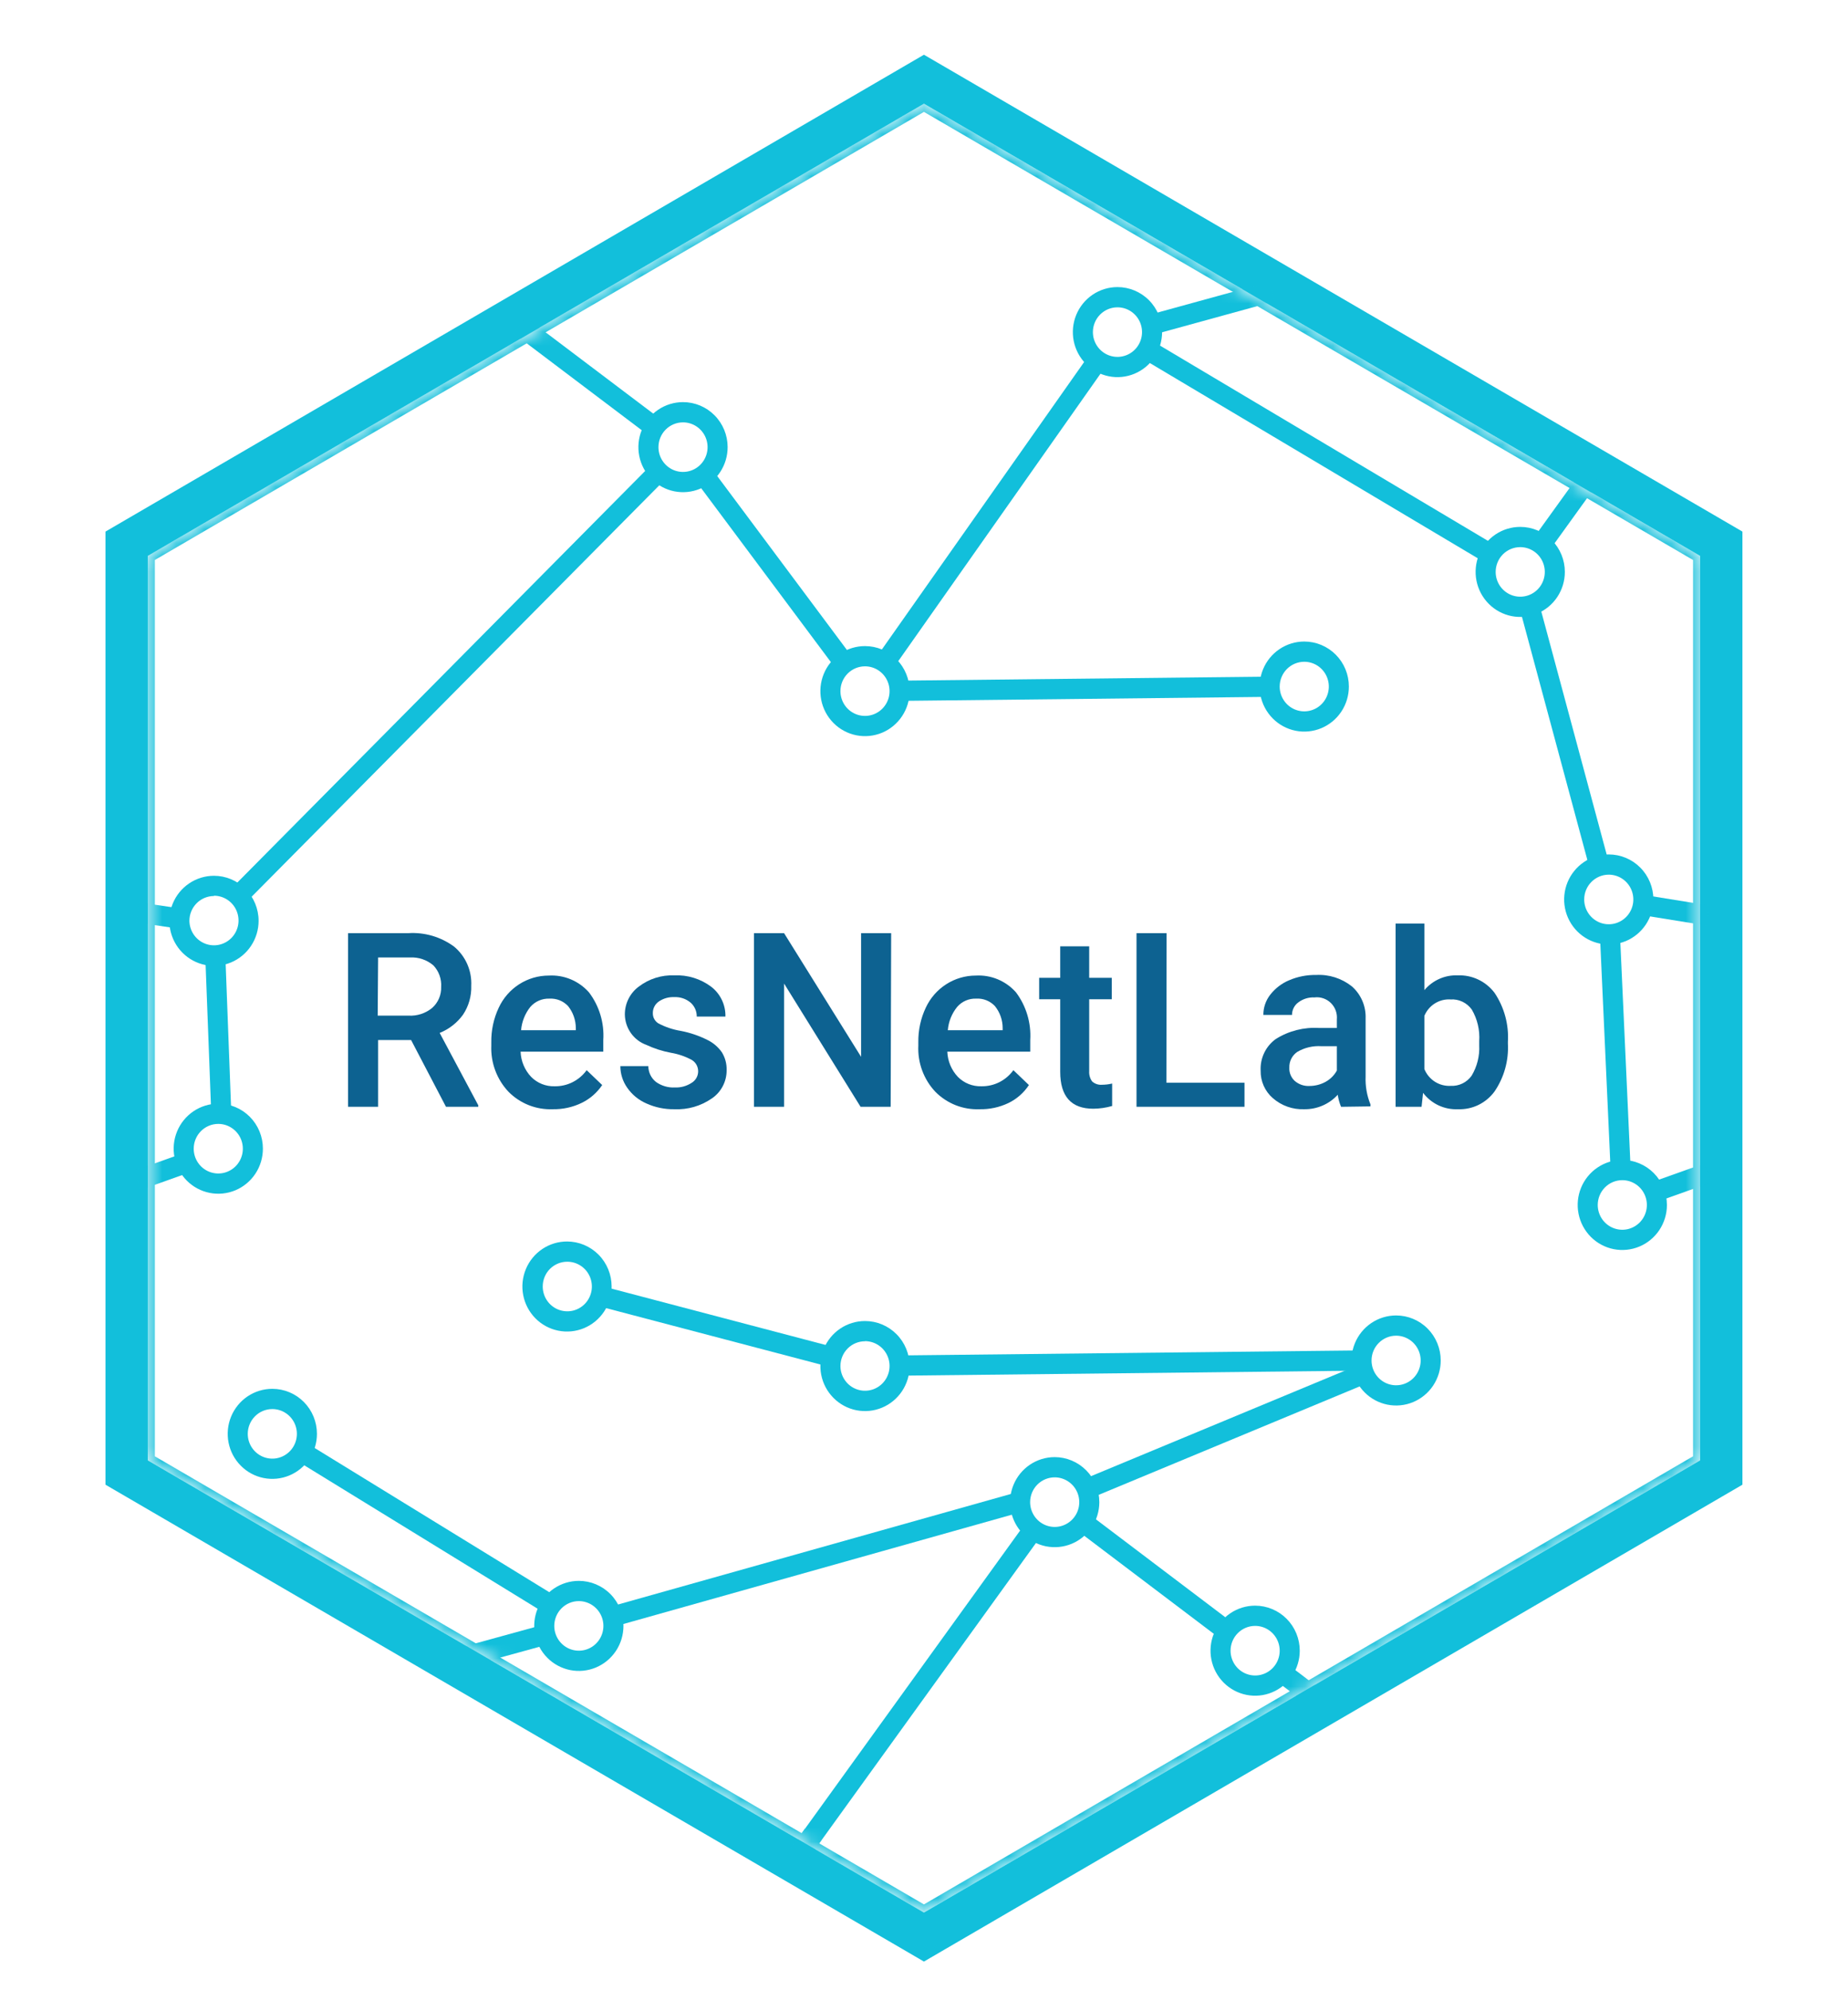 <svg width="131" height="141" viewBox="0 0 131 141" fill="none" xmlns="http://www.w3.org/2000/svg">
<path d="M66.251 6.053L65.496 5.614L64.742 6.053L9.722 38.096L8.977 38.53V39.392V103.479V104.341L9.722 104.775L64.742 136.818L65.496 137.258L66.251 136.818L121.271 104.775L122.016 104.341V103.479V39.392V38.53L121.271 38.096L66.251 6.053Z" stroke="#12BFDB" stroke-width="3"/>
<mask id="mask0" mask-type="alpha" maskUnits="userSpaceOnUse" x="10" y="7" width="111" height="129">
<path d="M65.496 7.349L10.477 39.392V103.479L65.496 135.522L120.516 103.479V39.392L65.496 7.349Z" fill="#12BFDB"/>
</mask>
<g mask="url(#mask0)">
<path d="M10.727 103.335V39.536L65.496 7.639L120.266 39.536V103.335L65.496 135.233L10.727 103.335Z" stroke="#12BFDB" stroke-width="0.5"/>
<path d="M21.643 102.196L20.904 103.421L38.521 114.244L39.26 113.019L21.643 102.196Z" fill="#12BFDB"/>
<path d="M42.781 91.161L42.422 92.549L58.833 96.864L59.191 95.477L42.781 91.161Z" fill="#12BFDB"/>
<path d="M96.62 95.686L63.799 96.044L63.814 97.478L96.635 97.12L96.62 95.686Z" fill="#12BFDB"/>
<path d="M96.358 96.699L76.891 104.785L77.432 106.111L96.899 98.025L96.358 96.699Z" fill="#12BFDB"/>
<path d="M90.294 47.94L63.855 48.229L63.87 49.663L90.309 49.374L90.294 47.94Z" fill="#12BFDB"/>
<path d="M77.183 25.181L62.228 46.425L63.387 47.256L78.342 26.011L77.183 25.181Z" fill="#12BFDB"/>
<path d="M50.429 33.179L49.293 34.041L59.15 47.252L60.285 46.389L50.429 33.179Z" fill="#12BFDB"/>
<path d="M46.053 33.049L16.486 62.876L17.491 63.89L47.058 34.063L46.053 33.049Z" fill="#12BFDB"/>
<path d="M81.798 24.231L81.075 25.466L105.201 39.825L105.923 38.59L81.798 24.231Z" fill="#12BFDB"/>
<path d="M114.831 66.097L113.411 66.163L114.17 82.845L115.59 82.779L114.831 66.097Z" fill="#12BFDB"/>
<path d="M89.988 19.968L81.34 22.343L81.713 23.727L90.361 21.352L89.988 19.968Z" fill="#12BFDB"/>
<path d="M37.232 22.456L36.38 23.604L45.729 30.664L46.581 29.516L37.232 22.456Z" fill="#12BFDB"/>
<path d="M79.214 21.776C79.558 21.776 79.895 21.879 80.182 22.072C80.468 22.265 80.691 22.539 80.823 22.86C80.955 23.181 80.989 23.534 80.922 23.875C80.855 24.216 80.689 24.529 80.445 24.774C80.202 25.02 79.892 25.187 79.554 25.255C79.216 25.323 78.866 25.288 78.548 25.155C78.23 25.022 77.958 24.797 77.766 24.508C77.575 24.219 77.473 23.88 77.473 23.532C77.473 23.066 77.656 22.62 77.983 22.29C78.309 21.961 78.752 21.776 79.214 21.776ZM79.214 20.342C78.588 20.342 77.977 20.529 77.457 20.879C76.937 21.23 76.531 21.728 76.292 22.311C76.053 22.894 75.99 23.536 76.112 24.155C76.234 24.774 76.535 25.342 76.978 25.788C77.42 26.235 77.984 26.538 78.597 26.662C79.211 26.785 79.847 26.722 80.424 26.48C81.002 26.239 81.496 25.83 81.844 25.305C82.192 24.78 82.377 24.163 82.377 23.532C82.377 22.686 82.044 21.875 81.451 21.276C80.857 20.678 80.053 20.342 79.214 20.342Z" fill="#12BFDB"/>
<path d="M120.833 82.435L117.06 83.78L117.533 85.132L121.306 83.787L120.833 82.435Z" fill="#12BFDB"/>
<path d="M15.968 67.565L14.547 67.62L14.97 78.768L16.39 78.713L15.968 67.565Z" fill="#12BFDB"/>
<path d="M13.033 81.699L9.508 82.956L9.982 84.308L13.507 83.051L13.033 81.699Z" fill="#12BFDB"/>
<path d="M9.847 63.938L9.64 65.357L12.517 65.783L12.723 64.365L9.847 63.938Z" fill="#12BFDB"/>
<path d="M109.122 42.824L107.75 43.199L112.68 61.516L114.052 61.14L109.122 42.824Z" fill="#12BFDB"/>
<path d="M116.496 63.408L116.272 64.824L120.953 65.579L121.177 64.163L116.496 63.408Z" fill="#12BFDB"/>
<path d="M112.186 33.301L108.759 38.056L109.908 38.9L113.336 34.144L112.186 33.301Z" fill="#12BFDB"/>
<path d="M38.562 115.114L32.41 116.803L32.784 118.187L38.935 116.498L38.562 115.114Z" fill="#12BFDB"/>
<path d="M77.501 107.516L76.648 108.663L86.48 116.101L87.332 114.954L77.501 107.516Z" fill="#12BFDB"/>
<path d="M91.487 118.089L90.635 119.236L93.051 121.064L93.904 119.917L91.487 118.089Z" fill="#12BFDB"/>
<path d="M88.973 115.209C89.317 115.209 89.654 115.312 89.94 115.505C90.227 115.698 90.45 115.973 90.582 116.294C90.713 116.615 90.748 116.968 90.681 117.309C90.614 117.649 90.448 117.962 90.204 118.208C89.961 118.454 89.65 118.621 89.312 118.689C88.975 118.757 88.625 118.722 88.306 118.589C87.988 118.456 87.716 118.231 87.525 117.942C87.334 117.653 87.231 117.313 87.231 116.966C87.231 116.5 87.415 116.053 87.742 115.724C88.068 115.394 88.511 115.209 88.973 115.209ZM88.973 113.775C88.347 113.775 87.736 113.962 87.216 114.313C86.695 114.663 86.29 115.162 86.051 115.745C85.811 116.328 85.749 116.969 85.871 117.588C85.993 118.207 86.294 118.776 86.736 119.222C87.179 119.668 87.742 119.972 88.356 120.095C88.969 120.218 89.605 120.155 90.183 119.914C90.761 119.672 91.255 119.263 91.603 118.739C91.95 118.214 92.136 117.597 92.136 116.966C92.136 116.547 92.054 116.132 91.895 115.745C91.736 115.358 91.503 115.006 91.209 114.71C90.916 114.413 90.567 114.178 90.183 114.018C89.799 113.858 89.388 113.775 88.973 113.775Z" fill="#12BFDB"/>
<path d="M15.473 79.638C15.818 79.638 16.155 79.742 16.441 79.935C16.728 80.128 16.951 80.403 17.083 80.724C17.214 81.046 17.248 81.399 17.181 81.74C17.113 82.081 16.946 82.394 16.702 82.64C16.458 82.885 16.147 83.052 15.809 83.119C15.47 83.186 15.12 83.15 14.802 83.016C14.484 82.882 14.212 82.656 14.022 82.366C13.831 82.076 13.73 81.736 13.732 81.388C13.734 80.923 13.918 80.478 14.244 80.15C14.571 79.822 15.013 79.638 15.473 79.638ZM15.473 78.204C14.847 78.204 14.236 78.392 13.715 78.743C13.195 79.093 12.79 79.592 12.55 80.176C12.311 80.759 12.249 81.401 12.372 82.02C12.494 82.639 12.796 83.208 13.239 83.654C13.682 84.1 14.246 84.403 14.861 84.525C15.475 84.647 16.111 84.583 16.689 84.341C17.266 84.098 17.76 83.688 18.107 83.162C18.453 82.637 18.637 82.019 18.636 81.388C18.636 80.969 18.554 80.555 18.395 80.168C18.236 79.781 18.003 79.43 17.709 79.134C17.416 78.838 17.067 78.604 16.683 78.445C16.299 78.285 15.888 78.203 15.473 78.204Z" fill="#12BFDB"/>
<path d="M114.013 61.978C114.358 61.973 114.698 62.071 114.988 62.26C115.278 62.45 115.506 62.722 115.642 63.043C115.778 63.363 115.817 63.717 115.753 64.06C115.689 64.402 115.525 64.718 115.283 64.967C115.04 65.215 114.73 65.385 114.392 65.456C114.053 65.526 113.701 65.493 113.382 65.361C113.062 65.228 112.788 65.003 112.596 64.714C112.403 64.424 112.3 64.084 112.3 63.735C112.3 63.269 112.483 62.822 112.81 62.493C113.137 62.163 113.579 61.978 114.041 61.978H114.013ZM114.041 60.544C113.416 60.544 112.804 60.731 112.284 61.082C111.764 61.433 111.359 61.931 111.119 62.514C110.88 63.097 110.817 63.739 110.939 64.358C111.061 64.976 111.362 65.545 111.805 65.991C112.247 66.437 112.811 66.741 113.424 66.864C114.038 66.987 114.674 66.924 115.252 66.683C115.83 66.441 116.324 66.032 116.671 65.508C117.019 64.983 117.204 64.366 117.204 63.735C117.204 62.889 116.871 62.077 116.278 61.479C115.685 60.88 114.88 60.544 114.041 60.544Z" fill="#12BFDB"/>
<path d="M107.765 38.769C108.11 38.769 108.446 38.872 108.733 39.065C109.019 39.258 109.242 39.532 109.374 39.853C109.506 40.174 109.54 40.527 109.473 40.868C109.406 41.209 109.24 41.522 108.997 41.768C108.753 42.013 108.443 42.181 108.105 42.248C107.767 42.316 107.417 42.281 107.099 42.148C106.781 42.015 106.509 41.79 106.317 41.501C106.126 41.212 106.024 40.873 106.024 40.525C106.024 40.059 106.207 39.613 106.534 39.283C106.861 38.954 107.303 38.769 107.765 38.769ZM107.765 37.335C107.14 37.335 106.528 37.522 106.008 37.872C105.488 38.223 105.083 38.721 104.843 39.304C104.604 39.887 104.541 40.529 104.663 41.148C104.785 41.767 105.086 42.335 105.529 42.782C105.971 43.228 106.535 43.532 107.148 43.655C107.762 43.778 108.398 43.715 108.976 43.473C109.554 43.232 110.048 42.823 110.395 42.298C110.743 41.773 110.928 41.157 110.928 40.525C110.928 39.679 110.595 38.868 110.002 38.269C109.409 37.671 108.604 37.335 107.765 37.335Z" fill="#12BFDB"/>
<path d="M72.037 105.753L43.316 113.832L43.698 115.213L72.419 107.135L72.037 105.753Z" fill="#12BFDB"/>
<path d="M72.654 107.981L55.857 131.253L57.006 132.097L73.804 108.825L72.654 107.981Z" fill="#12BFDB"/>
<path d="M57.059 129.575L53.792 134.102L54.941 134.946L58.209 130.419L57.059 129.575Z" fill="#12BFDB"/>
<path d="M74.765 104.683C75.109 104.683 75.446 104.786 75.732 104.98C76.019 105.173 76.242 105.447 76.374 105.768C76.505 106.089 76.54 106.442 76.473 106.783C76.406 107.124 76.24 107.437 75.996 107.682C75.752 107.928 75.442 108.095 75.105 108.163C74.767 108.231 74.416 108.196 74.098 108.063C73.78 107.93 73.508 107.705 73.317 107.416C73.126 107.127 73.023 106.788 73.023 106.44C73.023 105.974 73.207 105.527 73.533 105.198C73.86 104.869 74.303 104.683 74.765 104.683ZM74.765 103.249C74.139 103.249 73.528 103.437 73.007 103.787C72.487 104.138 72.082 104.636 71.843 105.219C71.603 105.802 71.541 106.444 71.663 107.063C71.785 107.682 72.086 108.25 72.528 108.696C72.971 109.143 73.534 109.446 74.148 109.57C74.761 109.693 75.397 109.629 75.975 109.388C76.553 109.146 77.047 108.737 77.395 108.213C77.742 107.688 77.928 107.071 77.928 106.44C77.926 105.594 77.592 104.784 76.999 104.186C76.406 103.588 75.603 103.251 74.765 103.249Z" fill="#12BFDB"/>
<path d="M41.032 113.452C41.377 113.452 41.713 113.556 42 113.749C42.286 113.942 42.509 114.216 42.641 114.537C42.773 114.858 42.807 115.211 42.74 115.552C42.673 115.893 42.507 116.206 42.263 116.451C42.02 116.697 41.71 116.864 41.372 116.932C41.034 117 40.684 116.965 40.366 116.832C40.047 116.699 39.776 116.474 39.584 116.185C39.393 115.896 39.291 115.557 39.291 115.209C39.291 114.743 39.474 114.296 39.801 113.967C40.127 113.638 40.57 113.452 41.032 113.452ZM41.032 112.018C40.407 112.018 39.795 112.206 39.275 112.556C38.755 112.907 38.349 113.405 38.11 113.988C37.871 114.571 37.808 115.213 37.93 115.832C38.052 116.451 38.353 117.019 38.796 117.465C39.238 117.912 39.801 118.215 40.415 118.339C41.029 118.462 41.665 118.398 42.242 118.157C42.82 117.915 43.314 117.507 43.662 116.982C44.01 116.457 44.195 115.84 44.195 115.209C44.195 114.363 43.862 113.551 43.269 112.953C42.675 112.355 41.871 112.018 41.032 112.018Z" fill="#12BFDB"/>
<path d="M48.417 29.928C48.762 29.928 49.099 30.031 49.385 30.225C49.672 30.418 49.895 30.693 50.026 31.014C50.158 31.335 50.192 31.689 50.124 32.03C50.056 32.371 49.89 32.684 49.646 32.929C49.401 33.175 49.09 33.342 48.752 33.408C48.414 33.475 48.064 33.44 47.746 33.306C47.428 33.172 47.156 32.945 46.966 32.655C46.775 32.366 46.674 32.025 46.676 31.677C46.677 31.213 46.862 30.768 47.188 30.44C47.514 30.112 47.956 29.928 48.417 29.928ZM48.417 28.494C47.791 28.494 47.179 28.681 46.659 29.032C46.139 29.383 45.733 29.882 45.494 30.465C45.255 31.049 45.193 31.691 45.315 32.31C45.438 32.929 45.74 33.497 46.183 33.943C46.626 34.389 47.19 34.693 47.804 34.815C48.418 34.937 49.054 34.873 49.632 34.63C50.21 34.388 50.703 33.978 51.05 33.452C51.397 32.926 51.581 32.309 51.58 31.677C51.578 30.832 51.244 30.023 50.651 29.426C50.058 28.829 49.255 28.494 48.417 28.494Z" fill="#12BFDB"/>
<path d="M15.168 63.47C15.511 63.47 15.847 63.572 16.133 63.764C16.419 63.956 16.642 64.23 16.774 64.549C16.907 64.869 16.942 65.221 16.877 65.561C16.811 65.901 16.648 66.215 16.406 66.461C16.165 66.707 15.857 66.876 15.52 66.947C15.184 67.017 14.834 66.985 14.516 66.855C14.197 66.726 13.924 66.504 13.73 66.218C13.536 65.932 13.431 65.594 13.426 65.248C13.426 64.782 13.61 64.335 13.936 64.006C14.263 63.676 14.706 63.491 15.168 63.491V63.47ZM15.168 62.057C14.542 62.057 13.931 62.244 13.41 62.595C12.89 62.946 12.485 63.444 12.245 64.027C12.006 64.61 11.944 65.251 12.066 65.87C12.188 66.489 12.489 67.058 12.931 67.504C13.373 67.95 13.937 68.254 14.551 68.377C15.164 68.5 15.8 68.437 16.378 68.196C16.956 67.954 17.45 67.545 17.797 67.021C18.145 66.496 18.331 65.879 18.331 65.248C18.331 64.402 17.997 63.59 17.404 62.992C16.811 62.393 16.006 62.057 15.168 62.057Z" fill="#12BFDB"/>
<path d="M115.001 83.625C115.345 83.625 115.682 83.728 115.968 83.921C116.255 84.114 116.478 84.388 116.61 84.709C116.741 85.03 116.776 85.383 116.709 85.724C116.642 86.065 116.476 86.378 116.232 86.624C115.989 86.869 115.678 87.037 115.341 87.105C115.003 87.172 114.653 87.138 114.334 87.004C114.016 86.872 113.744 86.646 113.553 86.358C113.362 86.069 113.259 85.729 113.259 85.382C113.259 84.916 113.443 84.469 113.77 84.139C114.096 83.81 114.539 83.625 115.001 83.625ZM115.001 82.191C114.375 82.191 113.764 82.378 113.244 82.729C112.724 83.079 112.318 83.578 112.079 84.16C111.839 84.744 111.777 85.385 111.899 86.004C112.021 86.623 112.322 87.192 112.764 87.638C113.207 88.084 113.77 88.388 114.384 88.511C114.997 88.634 115.633 88.571 116.211 88.329C116.789 88.088 117.283 87.679 117.631 87.154C117.978 86.629 118.164 86.013 118.164 85.382C118.162 84.536 117.828 83.725 117.235 83.127C116.643 82.529 115.839 82.193 115.001 82.191Z" fill="#12BFDB"/>
<path d="M61.317 47.215C61.662 47.215 61.998 47.318 62.285 47.511C62.571 47.704 62.794 47.978 62.926 48.3C63.058 48.62 63.092 48.974 63.025 49.315C62.958 49.655 62.792 49.968 62.548 50.214C62.305 50.46 61.995 50.627 61.657 50.695C61.319 50.763 60.969 50.728 60.651 50.595C60.333 50.462 60.061 50.237 59.869 49.948C59.678 49.659 59.576 49.319 59.576 48.972C59.576 48.506 59.759 48.059 60.086 47.73C60.412 47.4 60.855 47.215 61.317 47.215ZM61.317 45.781C60.692 45.781 60.08 45.968 59.56 46.319C59.04 46.669 58.635 47.168 58.395 47.751C58.156 48.334 58.093 48.975 58.215 49.594C58.337 50.213 58.638 50.782 59.081 51.228C59.523 51.674 60.087 51.978 60.7 52.101C61.314 52.224 61.95 52.161 62.528 51.92C63.105 51.678 63.599 51.269 63.947 50.744C64.295 50.22 64.48 49.603 64.48 48.972C64.48 48.553 64.398 48.138 64.239 47.751C64.08 47.364 63.847 47.012 63.554 46.716C63.26 46.419 62.911 46.184 62.528 46.024C62.144 45.864 61.733 45.781 61.317 45.781Z" fill="#12BFDB"/>
<path d="M92.456 46.892C92.8 46.892 93.137 46.995 93.423 47.188C93.709 47.382 93.933 47.656 94.064 47.977C94.196 48.298 94.231 48.651 94.163 48.992C94.096 49.333 93.93 49.646 93.687 49.891C93.443 50.137 93.133 50.304 92.795 50.372C92.457 50.44 92.107 50.405 91.789 50.272C91.471 50.139 91.199 49.914 91.008 49.625C90.816 49.336 90.714 48.997 90.714 48.649C90.714 48.418 90.759 48.19 90.847 47.977C90.934 47.764 91.062 47.57 91.224 47.407C91.386 47.244 91.578 47.114 91.789 47.026C92 46.938 92.227 46.892 92.456 46.892ZM92.456 45.458C91.83 45.458 91.219 45.646 90.698 45.996C90.178 46.347 89.773 46.845 89.533 47.428C89.294 48.011 89.231 48.653 89.353 49.272C89.475 49.891 89.777 50.459 90.219 50.905C90.661 51.352 91.225 51.655 91.838 51.779C92.452 51.902 93.088 51.838 93.666 51.597C94.244 51.355 94.738 50.947 95.085 50.422C95.433 49.897 95.618 49.28 95.618 48.649C95.618 48.23 95.537 47.815 95.378 47.428C95.219 47.041 94.986 46.689 94.692 46.393C94.398 46.097 94.05 45.862 93.666 45.701C93.282 45.541 92.871 45.458 92.456 45.458Z" fill="#12BFDB"/>
<path d="M40.215 89.404C40.559 89.404 40.896 89.507 41.182 89.7C41.469 89.893 41.692 90.167 41.824 90.488C41.955 90.809 41.99 91.163 41.923 91.503C41.855 91.844 41.69 92.157 41.446 92.403C41.203 92.648 40.892 92.816 40.554 92.884C40.217 92.951 39.867 92.916 39.548 92.784C39.23 92.651 38.958 92.425 38.767 92.137C38.575 91.848 38.473 91.508 38.473 91.161C38.472 90.93 38.517 90.701 38.604 90.487C38.691 90.274 38.819 90.08 38.981 89.916C39.143 89.753 39.336 89.624 39.547 89.536C39.759 89.448 39.986 89.403 40.215 89.404ZM40.215 87.97C39.588 87.966 38.975 88.149 38.452 88.497C37.929 88.845 37.52 89.342 37.278 89.925C37.035 90.507 36.969 91.15 37.089 91.77C37.208 92.39 37.508 92.961 37.949 93.409C38.391 93.858 38.954 94.163 39.569 94.288C40.183 94.413 40.82 94.351 41.399 94.111C41.978 93.87 42.473 93.461 42.822 92.936C43.17 92.41 43.356 91.793 43.356 91.161C43.356 90.314 43.023 89.503 42.43 88.904C41.837 88.306 41.032 87.97 40.194 87.97H40.215Z" fill="#12BFDB"/>
<path d="M61.317 95.032C61.661 95.032 61.998 95.135 62.284 95.328C62.57 95.521 62.793 95.795 62.925 96.115C63.057 96.436 63.092 96.789 63.026 97.129C62.959 97.47 62.794 97.783 62.551 98.029C62.308 98.275 61.999 98.443 61.661 98.511C61.324 98.58 60.974 98.546 60.656 98.414C60.337 98.282 60.065 98.058 59.873 97.77C59.681 97.482 59.577 97.144 59.576 96.796C59.576 96.33 59.759 95.884 60.086 95.554C60.412 95.225 60.855 95.04 61.317 95.04V95.032ZM61.317 93.606C60.692 93.606 60.08 93.793 59.56 94.143C59.04 94.494 58.635 94.992 58.395 95.575C58.156 96.158 58.093 96.8 58.215 97.419C58.337 98.038 58.638 98.606 59.081 99.052C59.523 99.499 60.087 99.803 60.7 99.926C61.314 100.049 61.95 99.986 62.528 99.744C63.105 99.503 63.599 99.094 63.947 98.569C64.295 98.044 64.48 97.427 64.48 96.796C64.48 95.95 64.147 95.139 63.554 94.54C62.961 93.942 62.156 93.606 61.317 93.606Z" fill="#12BFDB"/>
<path d="M98.966 94.645C99.311 94.645 99.647 94.748 99.934 94.941C100.22 95.134 100.443 95.409 100.575 95.73C100.707 96.051 100.741 96.404 100.674 96.745C100.607 97.085 100.441 97.398 100.197 97.644C99.954 97.89 99.644 98.057 99.306 98.125C98.968 98.193 98.618 98.158 98.3 98.025C97.981 97.892 97.71 97.667 97.518 97.378C97.327 97.089 97.225 96.749 97.225 96.402C97.225 95.936 97.408 95.489 97.735 95.16C98.061 94.83 98.504 94.645 98.966 94.645ZM98.966 93.211C98.341 93.211 97.729 93.398 97.209 93.749C96.689 94.1 96.283 94.598 96.044 95.181C95.805 95.764 95.742 96.406 95.864 97.025C95.986 97.643 96.287 98.212 96.73 98.658C97.172 99.104 97.736 99.408 98.349 99.531C98.963 99.654 99.599 99.591 100.176 99.35C100.754 99.108 101.248 98.699 101.596 98.175C101.943 97.65 102.129 97.033 102.129 96.402C102.129 95.556 101.796 94.744 101.203 94.146C100.609 93.547 99.805 93.211 98.966 93.211Z" fill="#12BFDB"/>
<path d="M19.304 99.844C19.649 99.844 19.985 99.947 20.272 100.14C20.558 100.333 20.781 100.607 20.913 100.928C21.045 101.249 21.079 101.602 21.012 101.943C20.945 102.284 20.779 102.597 20.536 102.842C20.292 103.088 19.982 103.255 19.644 103.323C19.306 103.391 18.956 103.356 18.638 103.223C18.32 103.09 18.048 102.865 17.856 102.576C17.665 102.287 17.563 101.948 17.563 101.6C17.563 101.134 17.746 100.688 18.073 100.358C18.399 100.029 18.842 99.844 19.304 99.844ZM19.304 98.41C18.679 98.41 18.067 98.597 17.547 98.947C17.027 99.298 16.622 99.796 16.382 100.379C16.143 100.962 16.08 101.604 16.202 102.223C16.324 102.842 16.625 103.41 17.068 103.856C17.51 104.303 18.074 104.607 18.687 104.73C19.301 104.853 19.937 104.79 20.515 104.548C21.093 104.307 21.587 103.898 21.934 103.373C22.282 102.848 22.467 102.231 22.467 101.6C22.467 100.754 22.134 99.942 21.541 99.344C20.948 98.746 20.143 98.41 19.304 98.41Z" fill="#12BFDB"/>
<path d="M29.141 73.694H26.803V78.427H24.671V66.123H28.935C30.097 66.046 31.249 66.384 32.19 67.076C32.592 67.41 32.912 67.835 33.123 68.315C33.334 68.796 33.431 69.319 33.406 69.844C33.431 70.578 33.224 71.301 32.816 71.909C32.396 72.484 31.825 72.929 31.167 73.192L33.903 78.319V78.427H31.615L29.141 73.694ZM26.774 71.966H28.956C29.563 72.003 30.162 71.808 30.634 71.421C30.843 71.236 31.009 71.006 31.12 70.748C31.23 70.49 31.283 70.211 31.273 69.93C31.291 69.651 31.251 69.371 31.155 69.108C31.06 68.845 30.911 68.605 30.719 68.403C30.255 68.01 29.66 67.811 29.056 67.844H26.803L26.774 71.966Z" fill="#0D6291"/>
<path d="M39.191 78.599C38.612 78.623 38.033 78.526 37.492 78.314C36.952 78.102 36.461 77.779 36.05 77.365C35.638 76.93 35.318 76.416 35.108 75.853C34.898 75.29 34.802 74.69 34.827 74.089V73.852C34.814 73.007 34.994 72.17 35.353 71.407C35.669 70.725 36.171 70.148 36.8 69.744C37.43 69.34 38.161 69.126 38.907 69.127C39.439 69.098 39.971 69.189 40.463 69.395C40.955 69.601 41.395 69.916 41.75 70.317C42.483 71.282 42.844 72.482 42.766 73.694V74.519H36.903C36.928 75.189 37.196 75.827 37.656 76.311C37.872 76.528 38.13 76.699 38.413 76.812C38.697 76.926 39 76.98 39.305 76.971C39.748 76.981 40.187 76.882 40.584 76.683C40.982 76.485 41.325 76.192 41.587 75.831L42.688 76.885C42.32 77.431 41.815 77.869 41.224 78.154C40.59 78.459 39.894 78.611 39.191 78.599ZM38.95 70.762C38.694 70.752 38.44 70.799 38.205 70.901C37.97 71.003 37.761 71.156 37.592 71.35C37.218 71.822 36.99 72.396 36.938 72.999H40.819V72.848C40.816 72.282 40.623 71.734 40.272 71.292C40.103 71.112 39.897 70.971 39.669 70.879C39.441 70.788 39.195 70.748 38.95 70.762Z" fill="#0D6291"/>
<path d="M49.49 75.946C49.496 75.778 49.458 75.612 49.38 75.465C49.301 75.317 49.184 75.194 49.042 75.107C48.578 74.856 48.076 74.684 47.557 74.598C46.956 74.485 46.371 74.297 45.816 74.038C45.375 73.878 44.994 73.587 44.722 73.202C44.451 72.818 44.301 72.359 44.294 71.887C44.292 71.502 44.38 71.122 44.552 70.778C44.724 70.434 44.974 70.136 45.282 69.909C46.005 69.358 46.894 69.076 47.799 69.113C48.739 69.069 49.666 69.356 50.421 69.923C50.741 70.17 50.998 70.49 51.172 70.856C51.347 71.222 51.433 71.625 51.423 72.031H49.391C49.393 71.843 49.355 71.658 49.279 71.487C49.203 71.316 49.091 71.164 48.95 71.041C48.627 70.772 48.217 70.634 47.799 70.654C47.41 70.636 47.027 70.744 46.704 70.963C46.569 71.055 46.459 71.18 46.385 71.327C46.31 71.474 46.273 71.637 46.278 71.801C46.276 71.946 46.312 72.088 46.382 72.213C46.452 72.339 46.553 72.444 46.676 72.518C47.175 72.78 47.712 72.959 48.268 73.049C48.919 73.175 49.55 73.39 50.144 73.687C50.557 73.887 50.912 74.19 51.175 74.569C51.404 74.943 51.521 75.377 51.509 75.817C51.514 76.214 51.422 76.606 51.239 76.957C51.057 77.309 50.79 77.61 50.464 77.831C49.685 78.373 48.751 78.642 47.806 78.599C47.123 78.611 46.446 78.471 45.823 78.19C45.276 77.954 44.806 77.57 44.465 77.079C44.147 76.631 43.975 76.095 43.975 75.544H45.958C45.959 75.76 46.008 75.972 46.101 76.166C46.195 76.359 46.33 76.529 46.498 76.663C46.887 76.941 47.358 77.08 47.834 77.057C48.262 77.075 48.685 76.957 49.042 76.72C49.174 76.638 49.284 76.524 49.362 76.389C49.44 76.254 49.484 76.102 49.49 75.946Z" fill="#0D6291"/>
<path d="M63.137 78.427H61.004L55.581 69.693V78.427H53.449V66.123H55.581L61.04 74.885V66.123H63.172L63.137 78.427Z" fill="#0D6291"/>
<path d="M69.441 78.599C68.863 78.623 68.285 78.526 67.746 78.314C67.206 78.101 66.716 77.778 66.307 77.365C65.896 76.93 65.578 76.415 65.37 75.852C65.162 75.289 65.07 74.689 65.098 74.089V73.852C65.085 73.007 65.265 72.17 65.624 71.407C65.94 70.725 66.442 70.148 67.072 69.744C67.701 69.34 68.432 69.126 69.178 69.127C69.71 69.098 70.242 69.189 70.734 69.395C71.226 69.601 71.666 69.916 72.021 70.317C72.747 71.285 73.105 72.483 73.031 73.694V74.519H67.153C67.178 75.189 67.446 75.827 67.906 76.311C68.123 76.529 68.382 76.7 68.667 76.813C68.951 76.927 69.256 76.98 69.562 76.971C70.004 76.98 70.442 76.881 70.838 76.683C71.234 76.484 71.576 76.192 71.836 75.831L72.938 76.885C72.575 77.435 72.072 77.876 71.481 78.161C70.844 78.464 70.145 78.614 69.441 78.599ZM69.2 70.762C68.945 70.751 68.692 70.799 68.458 70.901C68.224 71.002 68.016 71.156 67.849 71.35C67.469 71.82 67.239 72.395 67.188 72.999H71.076V72.848C71.077 72.281 70.883 71.732 70.529 71.292C70.359 71.111 70.152 70.969 69.923 70.878C69.693 70.786 69.446 70.746 69.2 70.762Z" fill="#0D6291"/>
<path d="M77.21 67.055V69.285H78.809V70.805H77.21V75.91C77.195 76.166 77.267 76.419 77.416 76.627C77.512 76.713 77.625 76.779 77.747 76.82C77.869 76.861 77.998 76.875 78.127 76.864C78.366 76.863 78.605 76.834 78.837 76.777V78.369C78.403 78.494 77.953 78.559 77.501 78.563C75.938 78.563 75.156 77.69 75.156 75.946V70.805H73.663V69.285H75.156V67.055H77.21Z" fill="#0D6291"/>
<path d="M82.683 76.72H88.219V78.427H80.564V66.123H82.697L82.683 76.72Z" fill="#0D6291"/>
<path d="M95.064 78.427C94.95 78.153 94.871 77.867 94.829 77.573C94.528 77.903 94.16 78.165 93.751 78.341C93.342 78.518 92.9 78.606 92.456 78.599C91.639 78.632 90.841 78.35 90.224 77.81C89.948 77.57 89.727 77.271 89.579 76.935C89.43 76.599 89.357 76.235 89.364 75.867C89.342 75.432 89.428 74.999 89.616 74.606C89.803 74.214 90.086 73.876 90.437 73.623C91.357 73.046 92.433 72.772 93.514 72.841H94.766V72.239C94.786 72.025 94.759 71.808 94.686 71.606C94.613 71.404 94.495 71.221 94.342 71.071C94.189 70.921 94.005 70.807 93.802 70.739C93.6 70.67 93.385 70.649 93.173 70.676C92.765 70.656 92.363 70.781 92.036 71.027C91.896 71.128 91.783 71.262 91.705 71.416C91.627 71.571 91.587 71.743 91.588 71.916H89.556C89.553 71.396 89.726 70.89 90.046 70.482C90.399 70.029 90.862 69.676 91.389 69.457C91.992 69.2 92.641 69.073 93.294 69.084C94.21 69.034 95.111 69.322 95.832 69.894C96.151 70.175 96.404 70.524 96.573 70.916C96.741 71.308 96.821 71.733 96.805 72.16V76.283C96.778 76.957 96.894 77.629 97.147 78.254V78.398L95.064 78.427ZM92.832 76.95C93.23 76.949 93.621 76.848 93.969 76.656C94.304 76.471 94.58 76.195 94.766 75.86V74.132H93.671C93.076 74.093 92.482 74.232 91.965 74.533C91.784 74.655 91.636 74.822 91.537 75.018C91.437 75.214 91.389 75.432 91.397 75.652C91.388 75.829 91.418 76.006 91.486 76.17C91.553 76.333 91.656 76.48 91.787 76.598C92.078 76.846 92.452 76.972 92.832 76.95Z" fill="#0D6291"/>
<path d="M106.891 73.945C106.955 75.15 106.623 76.342 105.946 77.337C105.649 77.744 105.258 78.072 104.808 78.292C104.357 78.512 103.859 78.617 103.359 78.599C102.883 78.622 102.408 78.528 101.976 78.326C101.544 78.124 101.167 77.819 100.878 77.437L100.771 78.427H98.93V65.442H100.97V70.159C101.26 69.815 101.624 69.541 102.034 69.36C102.444 69.178 102.89 69.094 103.337 69.113C103.839 69.092 104.338 69.195 104.792 69.411C105.246 69.626 105.642 69.95 105.946 70.353C106.633 71.375 106.966 72.598 106.891 73.831V73.945ZM104.858 73.773C104.911 72.991 104.727 72.211 104.332 71.536C104.162 71.298 103.934 71.107 103.671 70.981C103.407 70.856 103.116 70.8 102.825 70.819C102.435 70.794 102.047 70.893 101.714 71.101C101.382 71.309 101.122 71.617 100.97 71.981V75.752C101.121 76.123 101.383 76.438 101.719 76.651C102.056 76.864 102.45 76.966 102.847 76.942C103.132 76.956 103.416 76.897 103.673 76.772C103.93 76.647 104.151 76.459 104.318 76.225C104.707 75.579 104.896 74.83 104.858 74.074V73.773Z" fill="#0D6291"/>
</g>
</svg>
